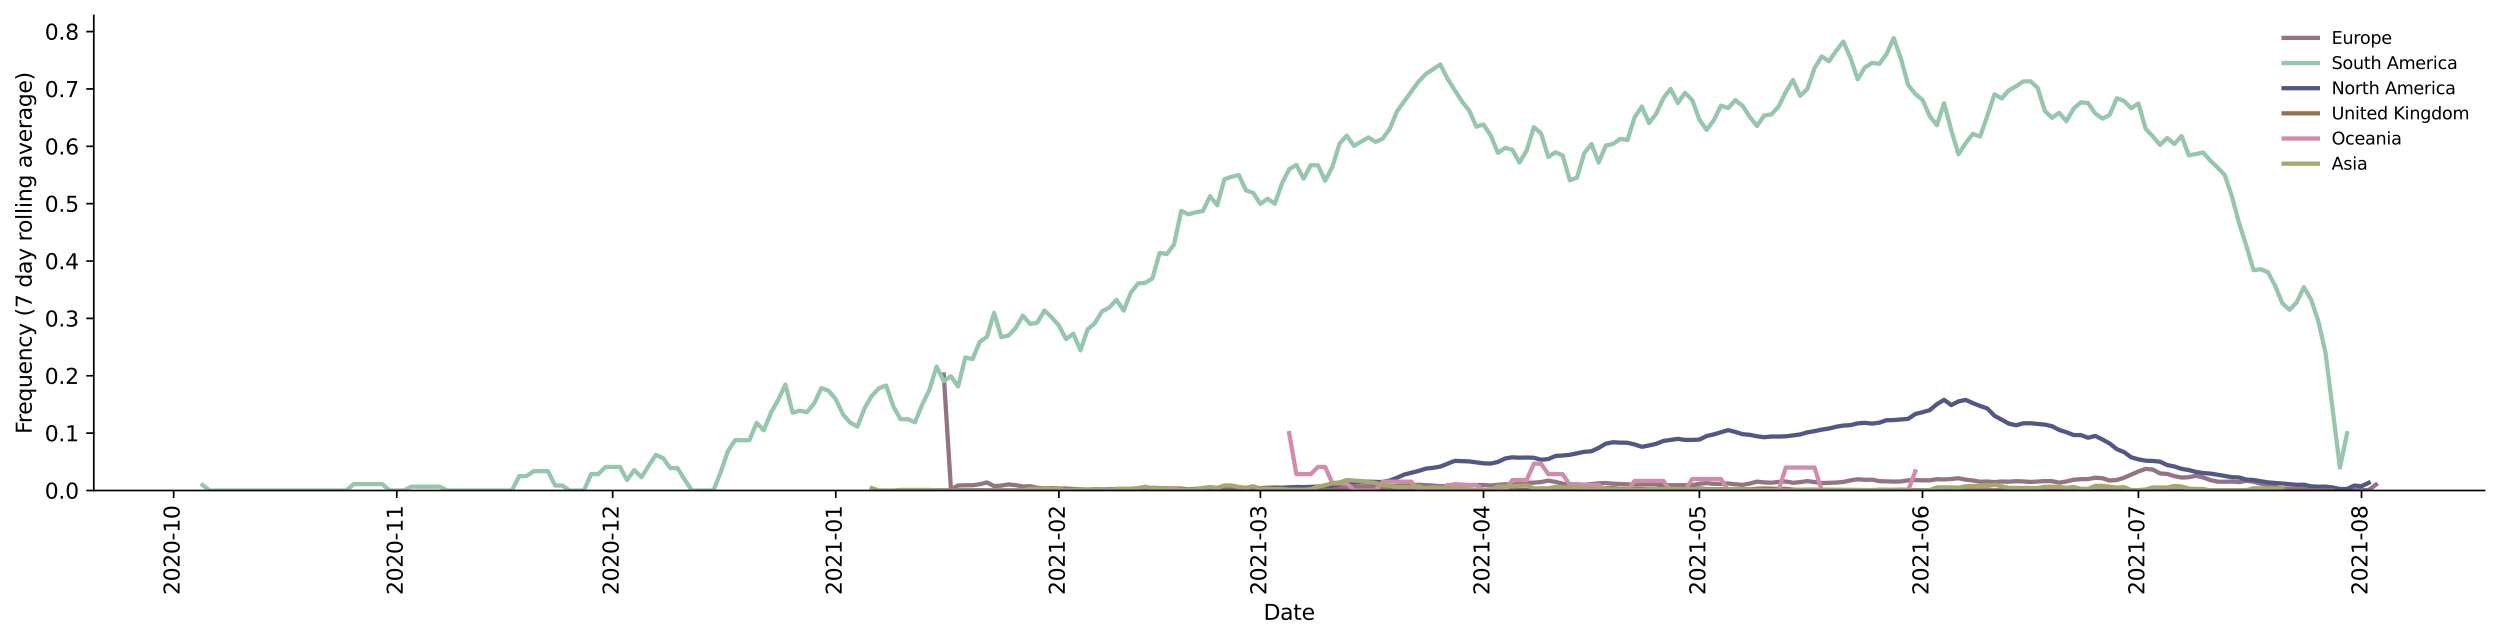 <?xml version="1.0" encoding="utf-8" standalone="no"?>
<!DOCTYPE svg PUBLIC "-//W3C//DTD SVG 1.1//EN"
  "http://www.w3.org/Graphics/SVG/1.1/DTD/svg11.dtd">
<svg height="298.621pt" version="1.1" viewBox="0 0 1166.981 298.621" width="1166.981pt" xmlns="http://www.w3.org/2000/svg" xmlns:xlink="http://www.w3.org/1999/xlink">
 <defs>
  <style type="text/css">*{stroke-linecap:butt;stroke-linejoin:round;}</style>
 </defs>
 <g id="figure_1">
  <g id="patch_1">
   <path d="M 0 298.621 
L 1166.981 298.621 
L 1166.981 0 
L 0 0 
z
" style="fill:#ffffff;"/>
  </g>
  <g id="axes_1">
   <g id="patch_2">
    <path d="M 43.781 228.96 
L 1159.781 228.96 
L 1159.781 7.2 
L 43.781 7.2 
z
" style="fill:#ffffff;"/>
   </g>
   <g id="matplotlib.axis_1">
    <g id="xtick_1">
     <g id="line2d_1">
      <defs>
       <path d="M 0 0 
L 0 3.5 
" id="mf5d028e296" style="stroke:#000000;stroke-width:0.8;"/>
      </defs>
      <g>
       <use style="stroke:#000000;stroke-width:0.8;" x="81.071" xlink:href="#mf5d028e296" y="228.96"/>
      </g>
     </g>
     <g id="text_1">
      <!-- 2020-10 -->
      <g transform="translate(83.83 277.743)rotate(-90)scale(0.1 -0.1)">
       <defs>
        <path d="M 1228 531 
L 3431 531 
L 3431 0 
L 469 0 
L 469 531 
Q 828 903 1448 1529 
Q 2069 2156 2228 2338 
Q 2531 2678 2651 2914 
Q 2772 3150 2772 3378 
Q 2772 3750 2511 3984 
Q 2250 4219 1831 4219 
Q 1534 4219 1204 4116 
Q 875 4013 500 3803 
L 500 4441 
Q 881 4594 1212 4672 
Q 1544 4750 1819 4750 
Q 2544 4750 2975 4387 
Q 3406 4025 3406 3419 
Q 3406 3131 3298 2873 
Q 3191 2616 2906 2266 
Q 2828 2175 2409 1742 
Q 1991 1309 1228 531 
z
" id="DejaVuSans-32" transform="scale(0.016)"/>
        <path d="M 2034 4250 
Q 1547 4250 1301 3770 
Q 1056 3291 1056 2328 
Q 1056 1369 1301 889 
Q 1547 409 2034 409 
Q 2525 409 2770 889 
Q 3016 1369 3016 2328 
Q 3016 3291 2770 3770 
Q 2525 4250 2034 4250 
z
M 2034 4750 
Q 2819 4750 3233 4129 
Q 3647 3509 3647 2328 
Q 3647 1150 3233 529 
Q 2819 -91 2034 -91 
Q 1250 -91 836 529 
Q 422 1150 422 2328 
Q 422 3509 836 4129 
Q 1250 4750 2034 4750 
z
" id="DejaVuSans-30" transform="scale(0.016)"/>
        <path d="M 313 2009 
L 1997 2009 
L 1997 1497 
L 313 1497 
L 313 2009 
z
" id="DejaVuSans-2d" transform="scale(0.016)"/>
        <path d="M 794 531 
L 1825 531 
L 1825 4091 
L 703 3866 
L 703 4441 
L 1819 4666 
L 2450 4666 
L 2450 531 
L 3481 531 
L 3481 0 
L 794 0 
L 794 531 
z
" id="DejaVuSans-31" transform="scale(0.016)"/>
       </defs>
       <use xlink:href="#DejaVuSans-32"/>
       <use x="63.623" xlink:href="#DejaVuSans-30"/>
       <use x="127.246" xlink:href="#DejaVuSans-32"/>
       <use x="190.869" xlink:href="#DejaVuSans-30"/>
       <use x="254.492" xlink:href="#DejaVuSans-2d"/>
       <use x="290.576" xlink:href="#DejaVuSans-31"/>
       <use x="354.199" xlink:href="#DejaVuSans-30"/>
      </g>
     </g>
    </g>
    <g id="xtick_2">
     <g id="line2d_2">
      <g>
       <use style="stroke:#000000;stroke-width:0.8;" x="185.213" xlink:href="#mf5d028e296" y="228.96"/>
      </g>
     </g>
     <g id="text_2">
      <!-- 2020-11 -->
      <g transform="translate(187.972 277.743)rotate(-90)scale(0.1 -0.1)">
       <use xlink:href="#DejaVuSans-32"/>
       <use x="63.623" xlink:href="#DejaVuSans-30"/>
       <use x="127.246" xlink:href="#DejaVuSans-32"/>
       <use x="190.869" xlink:href="#DejaVuSans-30"/>
       <use x="254.492" xlink:href="#DejaVuSans-2d"/>
       <use x="290.576" xlink:href="#DejaVuSans-31"/>
       <use x="354.199" xlink:href="#DejaVuSans-31"/>
      </g>
     </g>
    </g>
    <g id="xtick_3">
     <g id="line2d_3">
      <g>
       <use style="stroke:#000000;stroke-width:0.8;" x="285.996" xlink:href="#mf5d028e296" y="228.96"/>
      </g>
     </g>
     <g id="text_3">
      <!-- 2020-12 -->
      <g transform="translate(288.755 277.743)rotate(-90)scale(0.1 -0.1)">
       <use xlink:href="#DejaVuSans-32"/>
       <use x="63.623" xlink:href="#DejaVuSans-30"/>
       <use x="127.246" xlink:href="#DejaVuSans-32"/>
       <use x="190.869" xlink:href="#DejaVuSans-30"/>
       <use x="254.492" xlink:href="#DejaVuSans-2d"/>
       <use x="290.576" xlink:href="#DejaVuSans-31"/>
       <use x="354.199" xlink:href="#DejaVuSans-32"/>
      </g>
     </g>
    </g>
    <g id="xtick_4">
     <g id="line2d_4">
      <g>
       <use style="stroke:#000000;stroke-width:0.8;" x="390.138" xlink:href="#mf5d028e296" y="228.96"/>
      </g>
     </g>
     <g id="text_4">
      <!-- 2021-01 -->
      <g transform="translate(392.897 277.743)rotate(-90)scale(0.1 -0.1)">
       <use xlink:href="#DejaVuSans-32"/>
       <use x="63.623" xlink:href="#DejaVuSans-30"/>
       <use x="127.246" xlink:href="#DejaVuSans-32"/>
       <use x="190.869" xlink:href="#DejaVuSans-31"/>
       <use x="254.492" xlink:href="#DejaVuSans-2d"/>
       <use x="290.576" xlink:href="#DejaVuSans-30"/>
       <use x="354.199" xlink:href="#DejaVuSans-31"/>
      </g>
     </g>
    </g>
    <g id="xtick_5">
     <g id="line2d_5">
      <g>
       <use style="stroke:#000000;stroke-width:0.8;" x="494.28" xlink:href="#mf5d028e296" y="228.96"/>
      </g>
     </g>
     <g id="text_5">
      <!-- 2021-02 -->
      <g transform="translate(497.039 277.743)rotate(-90)scale(0.1 -0.1)">
       <use xlink:href="#DejaVuSans-32"/>
       <use x="63.623" xlink:href="#DejaVuSans-30"/>
       <use x="127.246" xlink:href="#DejaVuSans-32"/>
       <use x="190.869" xlink:href="#DejaVuSans-31"/>
       <use x="254.492" xlink:href="#DejaVuSans-2d"/>
       <use x="290.576" xlink:href="#DejaVuSans-30"/>
       <use x="354.199" xlink:href="#DejaVuSans-32"/>
      </g>
     </g>
    </g>
    <g id="xtick_6">
     <g id="line2d_6">
      <g>
       <use style="stroke:#000000;stroke-width:0.8;" x="588.344" xlink:href="#mf5d028e296" y="228.96"/>
      </g>
     </g>
     <g id="text_6">
      <!-- 2021-03 -->
      <g transform="translate(591.103 277.743)rotate(-90)scale(0.1 -0.1)">
       <defs>
        <path d="M 2597 2516 
Q 3050 2419 3304 2112 
Q 3559 1806 3559 1356 
Q 3559 666 3084 287 
Q 2609 -91 1734 -91 
Q 1441 -91 1130 -33 
Q 819 25 488 141 
L 488 750 
Q 750 597 1062 519 
Q 1375 441 1716 441 
Q 2309 441 2620 675 
Q 2931 909 2931 1356 
Q 2931 1769 2642 2001 
Q 2353 2234 1838 2234 
L 1294 2234 
L 1294 2753 
L 1863 2753 
Q 2328 2753 2575 2939 
Q 2822 3125 2822 3475 
Q 2822 3834 2567 4026 
Q 2313 4219 1838 4219 
Q 1578 4219 1281 4162 
Q 984 4106 628 3988 
L 628 4550 
Q 988 4650 1302 4700 
Q 1616 4750 1894 4750 
Q 2613 4750 3031 4423 
Q 3450 4097 3450 3541 
Q 3450 3153 3228 2886 
Q 3006 2619 2597 2516 
z
" id="DejaVuSans-33" transform="scale(0.016)"/>
       </defs>
       <use xlink:href="#DejaVuSans-32"/>
       <use x="63.623" xlink:href="#DejaVuSans-30"/>
       <use x="127.246" xlink:href="#DejaVuSans-32"/>
       <use x="190.869" xlink:href="#DejaVuSans-31"/>
       <use x="254.492" xlink:href="#DejaVuSans-2d"/>
       <use x="290.576" xlink:href="#DejaVuSans-30"/>
       <use x="354.199" xlink:href="#DejaVuSans-33"/>
      </g>
     </g>
    </g>
    <g id="xtick_7">
     <g id="line2d_7">
      <g>
       <use style="stroke:#000000;stroke-width:0.8;" x="692.486" xlink:href="#mf5d028e296" y="228.96"/>
      </g>
     </g>
     <g id="text_7">
      <!-- 2021-04 -->
      <g transform="translate(695.245 277.743)rotate(-90)scale(0.1 -0.1)">
       <defs>
        <path d="M 2419 4116 
L 825 1625 
L 2419 1625 
L 2419 4116 
z
M 2253 4666 
L 3047 4666 
L 3047 1625 
L 3713 1625 
L 3713 1100 
L 3047 1100 
L 3047 0 
L 2419 0 
L 2419 1100 
L 313 1100 
L 313 1709 
L 2253 4666 
z
" id="DejaVuSans-34" transform="scale(0.016)"/>
       </defs>
       <use xlink:href="#DejaVuSans-32"/>
       <use x="63.623" xlink:href="#DejaVuSans-30"/>
       <use x="127.246" xlink:href="#DejaVuSans-32"/>
       <use x="190.869" xlink:href="#DejaVuSans-31"/>
       <use x="254.492" xlink:href="#DejaVuSans-2d"/>
       <use x="290.576" xlink:href="#DejaVuSans-30"/>
       <use x="354.199" xlink:href="#DejaVuSans-34"/>
      </g>
     </g>
    </g>
    <g id="xtick_8">
     <g id="line2d_8">
      <g>
       <use style="stroke:#000000;stroke-width:0.8;" x="793.268" xlink:href="#mf5d028e296" y="228.96"/>
      </g>
     </g>
     <g id="text_8">
      <!-- 2021-05 -->
      <g transform="translate(796.028 277.743)rotate(-90)scale(0.1 -0.1)">
       <defs>
        <path d="M 691 4666 
L 3169 4666 
L 3169 4134 
L 1269 4134 
L 1269 2991 
Q 1406 3038 1543 3061 
Q 1681 3084 1819 3084 
Q 2600 3084 3056 2656 
Q 3513 2228 3513 1497 
Q 3513 744 3044 326 
Q 2575 -91 1722 -91 
Q 1428 -91 1123 -41 
Q 819 9 494 109 
L 494 744 
Q 775 591 1075 516 
Q 1375 441 1709 441 
Q 2250 441 2565 725 
Q 2881 1009 2881 1497 
Q 2881 1984 2565 2268 
Q 2250 2553 1709 2553 
Q 1456 2553 1204 2497 
Q 953 2441 691 2322 
L 691 4666 
z
" id="DejaVuSans-35" transform="scale(0.016)"/>
       </defs>
       <use xlink:href="#DejaVuSans-32"/>
       <use x="63.623" xlink:href="#DejaVuSans-30"/>
       <use x="127.246" xlink:href="#DejaVuSans-32"/>
       <use x="190.869" xlink:href="#DejaVuSans-31"/>
       <use x="254.492" xlink:href="#DejaVuSans-2d"/>
       <use x="290.576" xlink:href="#DejaVuSans-30"/>
       <use x="354.199" xlink:href="#DejaVuSans-35"/>
      </g>
     </g>
    </g>
    <g id="xtick_9">
     <g id="line2d_9">
      <g>
       <use style="stroke:#000000;stroke-width:0.8;" x="897.41" xlink:href="#mf5d028e296" y="228.96"/>
      </g>
     </g>
     <g id="text_9">
      <!-- 2021-06 -->
      <g transform="translate(900.17 277.743)rotate(-90)scale(0.1 -0.1)">
       <defs>
        <path d="M 2113 2584 
Q 1688 2584 1439 2293 
Q 1191 2003 1191 1497 
Q 1191 994 1439 701 
Q 1688 409 2113 409 
Q 2538 409 2786 701 
Q 3034 994 3034 1497 
Q 3034 2003 2786 2293 
Q 2538 2584 2113 2584 
z
M 3366 4563 
L 3366 3988 
Q 3128 4100 2886 4159 
Q 2644 4219 2406 4219 
Q 1781 4219 1451 3797 
Q 1122 3375 1075 2522 
Q 1259 2794 1537 2939 
Q 1816 3084 2150 3084 
Q 2853 3084 3261 2657 
Q 3669 2231 3669 1497 
Q 3669 778 3244 343 
Q 2819 -91 2113 -91 
Q 1303 -91 875 529 
Q 447 1150 447 2328 
Q 447 3434 972 4092 
Q 1497 4750 2381 4750 
Q 2619 4750 2861 4703 
Q 3103 4656 3366 4563 
z
" id="DejaVuSans-36" transform="scale(0.016)"/>
       </defs>
       <use xlink:href="#DejaVuSans-32"/>
       <use x="63.623" xlink:href="#DejaVuSans-30"/>
       <use x="127.246" xlink:href="#DejaVuSans-32"/>
       <use x="190.869" xlink:href="#DejaVuSans-31"/>
       <use x="254.492" xlink:href="#DejaVuSans-2d"/>
       <use x="290.576" xlink:href="#DejaVuSans-30"/>
       <use x="354.199" xlink:href="#DejaVuSans-36"/>
      </g>
     </g>
    </g>
    <g id="xtick_10">
     <g id="line2d_10">
      <g>
       <use style="stroke:#000000;stroke-width:0.8;" x="998.193" xlink:href="#mf5d028e296" y="228.96"/>
      </g>
     </g>
     <g id="text_10">
      <!-- 2021-07 -->
      <g transform="translate(1000.952 277.743)rotate(-90)scale(0.1 -0.1)">
       <defs>
        <path d="M 525 4666 
L 3525 4666 
L 3525 4397 
L 1831 0 
L 1172 0 
L 2766 4134 
L 525 4134 
L 525 4666 
z
" id="DejaVuSans-37" transform="scale(0.016)"/>
       </defs>
       <use xlink:href="#DejaVuSans-32"/>
       <use x="63.623" xlink:href="#DejaVuSans-30"/>
       <use x="127.246" xlink:href="#DejaVuSans-32"/>
       <use x="190.869" xlink:href="#DejaVuSans-31"/>
       <use x="254.492" xlink:href="#DejaVuSans-2d"/>
       <use x="290.576" xlink:href="#DejaVuSans-30"/>
       <use x="354.199" xlink:href="#DejaVuSans-37"/>
      </g>
     </g>
    </g>
    <g id="xtick_11">
     <g id="line2d_11">
      <g>
       <use style="stroke:#000000;stroke-width:0.8;" x="1102.335" xlink:href="#mf5d028e296" y="228.96"/>
      </g>
     </g>
     <g id="text_11">
      <!-- 2021-08 -->
      <g transform="translate(1105.095 277.743)rotate(-90)scale(0.1 -0.1)">
       <defs>
        <path d="M 2034 2216 
Q 1584 2216 1326 1975 
Q 1069 1734 1069 1313 
Q 1069 891 1326 650 
Q 1584 409 2034 409 
Q 2484 409 2743 651 
Q 3003 894 3003 1313 
Q 3003 1734 2745 1975 
Q 2488 2216 2034 2216 
z
M 1403 2484 
Q 997 2584 770 2862 
Q 544 3141 544 3541 
Q 544 4100 942 4425 
Q 1341 4750 2034 4750 
Q 2731 4750 3128 4425 
Q 3525 4100 3525 3541 
Q 3525 3141 3298 2862 
Q 3072 2584 2669 2484 
Q 3125 2378 3379 2068 
Q 3634 1759 3634 1313 
Q 3634 634 3220 271 
Q 2806 -91 2034 -91 
Q 1263 -91 848 271 
Q 434 634 434 1313 
Q 434 1759 690 2068 
Q 947 2378 1403 2484 
z
M 1172 3481 
Q 1172 3119 1398 2916 
Q 1625 2713 2034 2713 
Q 2441 2713 2670 2916 
Q 2900 3119 2900 3481 
Q 2900 3844 2670 4047 
Q 2441 4250 2034 4250 
Q 1625 4250 1398 4047 
Q 1172 3844 1172 3481 
z
" id="DejaVuSans-38" transform="scale(0.016)"/>
       </defs>
       <use xlink:href="#DejaVuSans-32"/>
       <use x="63.623" xlink:href="#DejaVuSans-30"/>
       <use x="127.246" xlink:href="#DejaVuSans-32"/>
       <use x="190.869" xlink:href="#DejaVuSans-31"/>
       <use x="254.492" xlink:href="#DejaVuSans-2d"/>
       <use x="290.576" xlink:href="#DejaVuSans-30"/>
       <use x="354.199" xlink:href="#DejaVuSans-38"/>
      </g>
     </g>
    </g>
    <g id="text_12">
     <!-- Date -->
     <g transform="translate(589.83 289.341)scale(0.1 -0.1)">
      <defs>
       <path d="M 1259 4147 
L 1259 519 
L 2022 519 
Q 2988 519 3436 956 
Q 3884 1394 3884 2338 
Q 3884 3275 3436 3711 
Q 2988 4147 2022 4147 
L 1259 4147 
z
M 628 4666 
L 1925 4666 
Q 3281 4666 3915 4102 
Q 4550 3538 4550 2338 
Q 4550 1131 3912 565 
Q 3275 0 1925 0 
L 628 0 
L 628 4666 
z
" id="DejaVuSans-44" transform="scale(0.016)"/>
       <path d="M 2194 1759 
Q 1497 1759 1228 1600 
Q 959 1441 959 1056 
Q 959 750 1161 570 
Q 1363 391 1709 391 
Q 2188 391 2477 730 
Q 2766 1069 2766 1631 
L 2766 1759 
L 2194 1759 
z
M 3341 1997 
L 3341 0 
L 2766 0 
L 2766 531 
Q 2569 213 2275 61 
Q 1981 -91 1556 -91 
Q 1019 -91 701 211 
Q 384 513 384 1019 
Q 384 1609 779 1909 
Q 1175 2209 1959 2209 
L 2766 2209 
L 2766 2266 
Q 2766 2663 2505 2880 
Q 2244 3097 1772 3097 
Q 1472 3097 1187 3025 
Q 903 2953 641 2809 
L 641 3341 
Q 956 3463 1253 3523 
Q 1550 3584 1831 3584 
Q 2591 3584 2966 3190 
Q 3341 2797 3341 1997 
z
" id="DejaVuSans-61" transform="scale(0.016)"/>
       <path d="M 1172 4494 
L 1172 3500 
L 2356 3500 
L 2356 3053 
L 1172 3053 
L 1172 1153 
Q 1172 725 1289 603 
Q 1406 481 1766 481 
L 2356 481 
L 2356 0 
L 1766 0 
Q 1100 0 847 248 
Q 594 497 594 1153 
L 594 3053 
L 172 3053 
L 172 3500 
L 594 3500 
L 594 4494 
L 1172 4494 
z
" id="DejaVuSans-74" transform="scale(0.016)"/>
       <path d="M 3597 1894 
L 3597 1613 
L 953 1613 
Q 991 1019 1311 708 
Q 1631 397 2203 397 
Q 2534 397 2845 478 
Q 3156 559 3463 722 
L 3463 178 
Q 3153 47 2828 -22 
Q 2503 -91 2169 -91 
Q 1331 -91 842 396 
Q 353 884 353 1716 
Q 353 2575 817 3079 
Q 1281 3584 2069 3584 
Q 2775 3584 3186 3129 
Q 3597 2675 3597 1894 
z
M 3022 2063 
Q 3016 2534 2758 2815 
Q 2500 3097 2075 3097 
Q 1594 3097 1305 2825 
Q 1016 2553 972 2059 
L 3022 2063 
z
" id="DejaVuSans-65" transform="scale(0.016)"/>
      </defs>
      <use xlink:href="#DejaVuSans-44"/>
      <use x="77.002" xlink:href="#DejaVuSans-61"/>
      <use x="138.281" xlink:href="#DejaVuSans-74"/>
      <use x="177.49" xlink:href="#DejaVuSans-65"/>
     </g>
    </g>
   </g>
   <g id="matplotlib.axis_2">
    <g id="ytick_1">
     <g id="line2d_12">
      <defs>
       <path d="M 0 0 
L -3.5 0 
" id="m969c5848aa" style="stroke:#000000;stroke-width:0.8;"/>
      </defs>
      <g>
       <use style="stroke:#000000;stroke-width:0.8;" x="43.781" xlink:href="#m969c5848aa" y="228.96"/>
      </g>
     </g>
     <g id="text_13">
      <!-- 0.0 -->
      <g transform="translate(20.878 232.759)scale(0.1 -0.1)">
       <defs>
        <path d="M 684 794 
L 1344 794 
L 1344 0 
L 684 0 
L 684 794 
z
" id="DejaVuSans-2e" transform="scale(0.016)"/>
       </defs>
       <use xlink:href="#DejaVuSans-30"/>
       <use x="63.623" xlink:href="#DejaVuSans-2e"/>
       <use x="95.41" xlink:href="#DejaVuSans-30"/>
      </g>
     </g>
    </g>
    <g id="ytick_2">
     <g id="line2d_13">
      <g>
       <use style="stroke:#000000;stroke-width:0.8;" x="43.781" xlink:href="#m969c5848aa" y="202.183"/>
      </g>
     </g>
     <g id="text_14">
      <!-- 0.1 -->
      <g transform="translate(20.878 205.982)scale(0.1 -0.1)">
       <use xlink:href="#DejaVuSans-30"/>
       <use x="63.623" xlink:href="#DejaVuSans-2e"/>
       <use x="95.41" xlink:href="#DejaVuSans-31"/>
      </g>
     </g>
    </g>
    <g id="ytick_3">
     <g id="line2d_14">
      <g>
       <use style="stroke:#000000;stroke-width:0.8;" x="43.781" xlink:href="#m969c5848aa" y="175.406"/>
      </g>
     </g>
     <g id="text_15">
      <!-- 0.2 -->
      <g transform="translate(20.878 179.205)scale(0.1 -0.1)">
       <use xlink:href="#DejaVuSans-30"/>
       <use x="63.623" xlink:href="#DejaVuSans-2e"/>
       <use x="95.41" xlink:href="#DejaVuSans-32"/>
      </g>
     </g>
    </g>
    <g id="ytick_4">
     <g id="line2d_15">
      <g>
       <use style="stroke:#000000;stroke-width:0.8;" x="43.781" xlink:href="#m969c5848aa" y="148.629"/>
      </g>
     </g>
     <g id="text_16">
      <!-- 0.3 -->
      <g transform="translate(20.878 152.428)scale(0.1 -0.1)">
       <use xlink:href="#DejaVuSans-30"/>
       <use x="63.623" xlink:href="#DejaVuSans-2e"/>
       <use x="95.41" xlink:href="#DejaVuSans-33"/>
      </g>
     </g>
    </g>
    <g id="ytick_5">
     <g id="line2d_16">
      <g>
       <use style="stroke:#000000;stroke-width:0.8;" x="43.781" xlink:href="#m969c5848aa" y="121.852"/>
      </g>
     </g>
     <g id="text_17">
      <!-- 0.4 -->
      <g transform="translate(20.878 125.651)scale(0.1 -0.1)">
       <use xlink:href="#DejaVuSans-30"/>
       <use x="63.623" xlink:href="#DejaVuSans-2e"/>
       <use x="95.41" xlink:href="#DejaVuSans-34"/>
      </g>
     </g>
    </g>
    <g id="ytick_6">
     <g id="line2d_17">
      <g>
       <use style="stroke:#000000;stroke-width:0.8;" x="43.781" xlink:href="#m969c5848aa" y="95.074"/>
      </g>
     </g>
     <g id="text_18">
      <!-- 0.5 -->
      <g transform="translate(20.878 98.874)scale(0.1 -0.1)">
       <use xlink:href="#DejaVuSans-30"/>
       <use x="63.623" xlink:href="#DejaVuSans-2e"/>
       <use x="95.41" xlink:href="#DejaVuSans-35"/>
      </g>
     </g>
    </g>
    <g id="ytick_7">
     <g id="line2d_18">
      <g>
       <use style="stroke:#000000;stroke-width:0.8;" x="43.781" xlink:href="#m969c5848aa" y="68.297"/>
      </g>
     </g>
     <g id="text_19">
      <!-- 0.6 -->
      <g transform="translate(20.878 72.097)scale(0.1 -0.1)">
       <use xlink:href="#DejaVuSans-30"/>
       <use x="63.623" xlink:href="#DejaVuSans-2e"/>
       <use x="95.41" xlink:href="#DejaVuSans-36"/>
      </g>
     </g>
    </g>
    <g id="ytick_8">
     <g id="line2d_19">
      <g>
       <use style="stroke:#000000;stroke-width:0.8;" x="43.781" xlink:href="#m969c5848aa" y="41.52"/>
      </g>
     </g>
     <g id="text_20">
      <!-- 0.7 -->
      <g transform="translate(20.878 45.319)scale(0.1 -0.1)">
       <use xlink:href="#DejaVuSans-30"/>
       <use x="63.623" xlink:href="#DejaVuSans-2e"/>
       <use x="95.41" xlink:href="#DejaVuSans-37"/>
      </g>
     </g>
    </g>
    <g id="ytick_9">
     <g id="line2d_20">
      <g>
       <use style="stroke:#000000;stroke-width:0.8;" x="43.781" xlink:href="#m969c5848aa" y="14.743"/>
      </g>
     </g>
     <g id="text_21">
      <!-- 0.8 -->
      <g transform="translate(20.878 18.542)scale(0.1 -0.1)">
       <use xlink:href="#DejaVuSans-30"/>
       <use x="63.623" xlink:href="#DejaVuSans-2e"/>
       <use x="95.41" xlink:href="#DejaVuSans-38"/>
      </g>
     </g>
    </g>
    <g id="text_22">
     <!-- Frequency (7 day rolling average) -->
     <g transform="translate(14.798 202.529)rotate(-90)scale(0.1 -0.1)">
      <defs>
       <path d="M 628 4666 
L 3309 4666 
L 3309 4134 
L 1259 4134 
L 1259 2759 
L 3109 2759 
L 3109 2228 
L 1259 2228 
L 1259 0 
L 628 0 
L 628 4666 
z
" id="DejaVuSans-46" transform="scale(0.016)"/>
       <path d="M 2631 2963 
Q 2534 3019 2420 3045 
Q 2306 3072 2169 3072 
Q 1681 3072 1420 2755 
Q 1159 2438 1159 1844 
L 1159 0 
L 581 0 
L 581 3500 
L 1159 3500 
L 1159 2956 
Q 1341 3275 1631 3429 
Q 1922 3584 2338 3584 
Q 2397 3584 2469 3576 
Q 2541 3569 2628 3553 
L 2631 2963 
z
" id="DejaVuSans-72" transform="scale(0.016)"/>
       <path d="M 947 1747 
Q 947 1113 1208 752 
Q 1469 391 1925 391 
Q 2381 391 2643 752 
Q 2906 1113 2906 1747 
Q 2906 2381 2643 2742 
Q 2381 3103 1925 3103 
Q 1469 3103 1208 2742 
Q 947 2381 947 1747 
z
M 2906 525 
Q 2725 213 2448 61 
Q 2172 -91 1784 -91 
Q 1150 -91 751 415 
Q 353 922 353 1747 
Q 353 2572 751 3078 
Q 1150 3584 1784 3584 
Q 2172 3584 2448 3432 
Q 2725 3281 2906 2969 
L 2906 3500 
L 3481 3500 
L 3481 -1331 
L 2906 -1331 
L 2906 525 
z
" id="DejaVuSans-71" transform="scale(0.016)"/>
       <path d="M 544 1381 
L 544 3500 
L 1119 3500 
L 1119 1403 
Q 1119 906 1312 657 
Q 1506 409 1894 409 
Q 2359 409 2629 706 
Q 2900 1003 2900 1516 
L 2900 3500 
L 3475 3500 
L 3475 0 
L 2900 0 
L 2900 538 
Q 2691 219 2414 64 
Q 2138 -91 1772 -91 
Q 1169 -91 856 284 
Q 544 659 544 1381 
z
M 1991 3584 
L 1991 3584 
z
" id="DejaVuSans-75" transform="scale(0.016)"/>
       <path d="M 3513 2113 
L 3513 0 
L 2938 0 
L 2938 2094 
Q 2938 2591 2744 2837 
Q 2550 3084 2163 3084 
Q 1697 3084 1428 2787 
Q 1159 2491 1159 1978 
L 1159 0 
L 581 0 
L 581 3500 
L 1159 3500 
L 1159 2956 
Q 1366 3272 1645 3428 
Q 1925 3584 2291 3584 
Q 2894 3584 3203 3211 
Q 3513 2838 3513 2113 
z
" id="DejaVuSans-6e" transform="scale(0.016)"/>
       <path d="M 3122 3366 
L 3122 2828 
Q 2878 2963 2633 3030 
Q 2388 3097 2138 3097 
Q 1578 3097 1268 2742 
Q 959 2388 959 1747 
Q 959 1106 1268 751 
Q 1578 397 2138 397 
Q 2388 397 2633 464 
Q 2878 531 3122 666 
L 3122 134 
Q 2881 22 2623 -34 
Q 2366 -91 2075 -91 
Q 1284 -91 818 406 
Q 353 903 353 1747 
Q 353 2603 823 3093 
Q 1294 3584 2113 3584 
Q 2378 3584 2631 3529 
Q 2884 3475 3122 3366 
z
" id="DejaVuSans-63" transform="scale(0.016)"/>
       <path d="M 2059 -325 
Q 1816 -950 1584 -1140 
Q 1353 -1331 966 -1331 
L 506 -1331 
L 506 -850 
L 844 -850 
Q 1081 -850 1212 -737 
Q 1344 -625 1503 -206 
L 1606 56 
L 191 3500 
L 800 3500 
L 1894 763 
L 2988 3500 
L 3597 3500 
L 2059 -325 
z
" id="DejaVuSans-79" transform="scale(0.016)"/>
       <path id="DejaVuSans-20" transform="scale(0.016)"/>
       <path d="M 1984 4856 
Q 1566 4138 1362 3434 
Q 1159 2731 1159 2009 
Q 1159 1288 1364 580 
Q 1569 -128 1984 -844 
L 1484 -844 
Q 1016 -109 783 600 
Q 550 1309 550 2009 
Q 550 2706 781 3412 
Q 1013 4119 1484 4856 
L 1984 4856 
z
" id="DejaVuSans-28" transform="scale(0.016)"/>
       <path d="M 2906 2969 
L 2906 4863 
L 3481 4863 
L 3481 0 
L 2906 0 
L 2906 525 
Q 2725 213 2448 61 
Q 2172 -91 1784 -91 
Q 1150 -91 751 415 
Q 353 922 353 1747 
Q 353 2572 751 3078 
Q 1150 3584 1784 3584 
Q 2172 3584 2448 3432 
Q 2725 3281 2906 2969 
z
M 947 1747 
Q 947 1113 1208 752 
Q 1469 391 1925 391 
Q 2381 391 2643 752 
Q 2906 1113 2906 1747 
Q 2906 2381 2643 2742 
Q 2381 3103 1925 3103 
Q 1469 3103 1208 2742 
Q 947 2381 947 1747 
z
" id="DejaVuSans-64" transform="scale(0.016)"/>
       <path d="M 1959 3097 
Q 1497 3097 1228 2736 
Q 959 2375 959 1747 
Q 959 1119 1226 758 
Q 1494 397 1959 397 
Q 2419 397 2687 759 
Q 2956 1122 2956 1747 
Q 2956 2369 2687 2733 
Q 2419 3097 1959 3097 
z
M 1959 3584 
Q 2709 3584 3137 3096 
Q 3566 2609 3566 1747 
Q 3566 888 3137 398 
Q 2709 -91 1959 -91 
Q 1206 -91 779 398 
Q 353 888 353 1747 
Q 353 2609 779 3096 
Q 1206 3584 1959 3584 
z
" id="DejaVuSans-6f" transform="scale(0.016)"/>
       <path d="M 603 4863 
L 1178 4863 
L 1178 0 
L 603 0 
L 603 4863 
z
" id="DejaVuSans-6c" transform="scale(0.016)"/>
       <path d="M 603 3500 
L 1178 3500 
L 1178 0 
L 603 0 
L 603 3500 
z
M 603 4863 
L 1178 4863 
L 1178 4134 
L 603 4134 
L 603 4863 
z
" id="DejaVuSans-69" transform="scale(0.016)"/>
       <path d="M 2906 1791 
Q 2906 2416 2648 2759 
Q 2391 3103 1925 3103 
Q 1463 3103 1205 2759 
Q 947 2416 947 1791 
Q 947 1169 1205 825 
Q 1463 481 1925 481 
Q 2391 481 2648 825 
Q 2906 1169 2906 1791 
z
M 3481 434 
Q 3481 -459 3084 -895 
Q 2688 -1331 1869 -1331 
Q 1566 -1331 1297 -1286 
Q 1028 -1241 775 -1147 
L 775 -588 
Q 1028 -725 1275 -790 
Q 1522 -856 1778 -856 
Q 2344 -856 2625 -561 
Q 2906 -266 2906 331 
L 2906 616 
Q 2728 306 2450 153 
Q 2172 0 1784 0 
Q 1141 0 747 490 
Q 353 981 353 1791 
Q 353 2603 747 3093 
Q 1141 3584 1784 3584 
Q 2172 3584 2450 3431 
Q 2728 3278 2906 2969 
L 2906 3500 
L 3481 3500 
L 3481 434 
z
" id="DejaVuSans-67" transform="scale(0.016)"/>
       <path d="M 191 3500 
L 800 3500 
L 1894 563 
L 2988 3500 
L 3597 3500 
L 2284 0 
L 1503 0 
L 191 3500 
z
" id="DejaVuSans-76" transform="scale(0.016)"/>
       <path d="M 513 4856 
L 1013 4856 
Q 1481 4119 1714 3412 
Q 1947 2706 1947 2009 
Q 1947 1309 1714 600 
Q 1481 -109 1013 -844 
L 513 -844 
Q 928 -128 1133 580 
Q 1338 1288 1338 2009 
Q 1338 2731 1133 3434 
Q 928 4138 513 4856 
z
" id="DejaVuSans-29" transform="scale(0.016)"/>
      </defs>
      <use xlink:href="#DejaVuSans-46"/>
      <use x="50.27" xlink:href="#DejaVuSans-72"/>
      <use x="89.133" xlink:href="#DejaVuSans-65"/>
      <use x="150.656" xlink:href="#DejaVuSans-71"/>
      <use x="214.133" xlink:href="#DejaVuSans-75"/>
      <use x="277.512" xlink:href="#DejaVuSans-65"/>
      <use x="339.035" xlink:href="#DejaVuSans-6e"/>
      <use x="402.414" xlink:href="#DejaVuSans-63"/>
      <use x="457.395" xlink:href="#DejaVuSans-79"/>
      <use x="516.574" xlink:href="#DejaVuSans-20"/>
      <use x="548.361" xlink:href="#DejaVuSans-28"/>
      <use x="587.375" xlink:href="#DejaVuSans-37"/>
      <use x="650.998" xlink:href="#DejaVuSans-20"/>
      <use x="682.785" xlink:href="#DejaVuSans-64"/>
      <use x="746.262" xlink:href="#DejaVuSans-61"/>
      <use x="807.541" xlink:href="#DejaVuSans-79"/>
      <use x="866.721" xlink:href="#DejaVuSans-20"/>
      <use x="898.508" xlink:href="#DejaVuSans-72"/>
      <use x="937.371" xlink:href="#DejaVuSans-6f"/>
      <use x="998.553" xlink:href="#DejaVuSans-6c"/>
      <use x="1026.336" xlink:href="#DejaVuSans-6c"/>
      <use x="1054.119" xlink:href="#DejaVuSans-69"/>
      <use x="1081.902" xlink:href="#DejaVuSans-6e"/>
      <use x="1145.281" xlink:href="#DejaVuSans-67"/>
      <use x="1208.758" xlink:href="#DejaVuSans-20"/>
      <use x="1240.545" xlink:href="#DejaVuSans-61"/>
      <use x="1301.824" xlink:href="#DejaVuSans-76"/>
      <use x="1361.004" xlink:href="#DejaVuSans-65"/>
      <use x="1422.527" xlink:href="#DejaVuSans-72"/>
      <use x="1463.641" xlink:href="#DejaVuSans-61"/>
      <use x="1524.92" xlink:href="#DejaVuSans-67"/>
      <use x="1588.396" xlink:href="#DejaVuSans-65"/>
      <use x="1649.92" xlink:href="#DejaVuSans-29"/>
     </g>
    </g>
   </g>
   <g id="line2d_21">
    <path clip-path="url(#p1bc1d81876)" d="M 440.529 174.797 
L 443.888 228.351 
L 447.248 226.642 
L 450.607 226.517 
L 453.967 226.517 
L 457.326 226.035 
L 460.686 225.202 
L 464.045 226.911 
L 467.404 226.689 
L 470.764 226.117 
L 474.123 226.478 
L 477.483 227.07 
L 480.842 226.948 
L 484.201 227.686 
L 487.561 227.948 
L 490.92 227.825 
L 494.28 228.018 
L 497.639 228.059 
L 507.717 228.582 
L 511.077 228.368 
L 514.436 228.449 
L 524.515 228.249 
L 527.874 228.291 
L 531.233 228.1 
L 534.593 228.12 
L 537.952 227.706 
L 544.671 227.997 
L 551.39 228.034 
L 554.749 228.403 
L 561.468 228.009 
L 564.828 228.101 
L 571.546 227.892 
L 574.906 227.915 
L 578.265 228.122 
L 581.625 227.785 
L 584.984 227.734 
L 588.344 227.877 
L 591.703 227.62 
L 595.062 227.507 
L 598.422 227.697 
L 601.781 227.749 
L 605.141 227.324 
L 615.219 227.557 
L 618.578 227.559 
L 621.938 227.814 
L 625.297 227.885 
L 632.016 227.003 
L 635.375 227.021 
L 642.094 226.801 
L 645.454 227.19 
L 648.813 227.245 
L 652.173 226.733 
L 655.532 226.4 
L 658.891 226.459 
L 662.251 226.277 
L 668.97 226.644 
L 672.329 226.993 
L 675.689 226.774 
L 679.048 226.116 
L 685.767 226.462 
L 692.486 226.381 
L 695.845 226.648 
L 699.204 226.274 
L 702.564 226.055 
L 705.923 226.183 
L 712.642 225.395 
L 716.002 225.289 
L 719.361 225.035 
L 722.72 224.357 
L 726.08 224.931 
L 729.439 225.8 
L 732.799 226.147 
L 736.158 226.126 
L 739.518 226.338 
L 746.236 225.61 
L 749.596 225.476 
L 752.955 225.791 
L 763.034 226.218 
L 769.752 226.122 
L 773.112 226.175 
L 776.471 226.468 
L 789.909 226.516 
L 793.268 225.808 
L 796.628 225.513 
L 799.987 225.839 
L 803.347 225.866 
L 806.706 225.678 
L 810.065 226.069 
L 813.425 226.34 
L 816.784 225.711 
L 820.144 224.835 
L 823.503 225.175 
L 826.863 225.336 
L 830.222 224.942 
L 833.581 224.754 
L 836.941 225.374 
L 840.3 225.053 
L 843.66 224.56 
L 850.378 225.509 
L 857.097 225.254 
L 860.457 224.967 
L 863.816 224.241 
L 867.176 223.717 
L 870.535 223.967 
L 873.894 223.919 
L 877.254 224.59 
L 883.973 224.801 
L 887.332 224.737 
L 890.692 224.195 
L 894.051 224.12 
L 897.41 224.226 
L 900.77 224.213 
L 904.129 223.681 
L 907.489 223.816 
L 910.848 223.593 
L 914.207 223.226 
L 917.567 223.915 
L 920.926 224.28 
L 924.286 224.869 
L 927.645 224.765 
L 931.005 225.065 
L 934.364 224.769 
L 937.723 224.851 
L 941.083 224.607 
L 944.442 224.726 
L 947.802 224.978 
L 954.521 224.572 
L 957.88 224.612 
L 961.239 225.313 
L 964.599 224.749 
L 967.958 223.937 
L 971.318 223.689 
L 974.677 223.635 
L 978.037 223.005 
L 981.396 223.226 
L 984.755 224.291 
L 988.115 224.068 
L 991.474 223.01 
L 998.193 220.092 
L 1001.552 218.854 
L 1004.912 219.199 
L 1008.271 220.973 
L 1011.631 221.245 
L 1014.99 222.276 
L 1018.35 222.905 
L 1021.709 222.782 
L 1025.068 222.078 
L 1028.428 222.891 
L 1031.787 224.093 
L 1035.147 224.83 
L 1038.506 224.88 
L 1041.866 224.784 
L 1045.225 225.049 
L 1048.584 224.425 
L 1051.944 224.868 
L 1058.663 226.663 
L 1062.022 227.299 
L 1065.381 228.064 
L 1072.1 228.029 
L 1088.897 228.614 
L 1095.616 228.578 
L 1105.695 228.793 
L 1109.054 226.229 
L 1109.054 226.229 
" style="fill:none;stroke:#947383;stroke-linecap:square;stroke-width:2;"/>
   </g>
   <g id="line2d_22">
    <path clip-path="url(#p1bc1d81876)" d="M 94.509 226.41 
L 97.868 228.96 
L 161.697 228.96 
L 165.056 225.985 
L 178.494 225.985 
L 181.853 228.96 
L 188.572 228.96 
L 191.932 227.175 
L 205.369 227.175 
L 208.729 228.96 
L 238.964 228.96 
L 242.323 222.266 
L 245.683 222.266 
L 249.042 219.937 
L 255.761 219.937 
L 259.12 226.632 
L 262.48 226.632 
L 265.839 228.96 
L 272.558 228.96 
L 275.917 221.309 
L 279.277 221.309 
L 282.636 217.962 
L 289.355 217.962 
L 292.714 224.083 
L 296.074 219.426 
L 299.433 222.773 
L 302.793 217.418 
L 306.152 212.317 
L 309.512 213.847 
L 312.871 218.504 
L 316.23 218.504 
L 319.59 223.86 
L 322.949 228.96 
L 333.027 228.96 
L 336.387 220.504 
L 339.746 210.639 
L 343.106 205.489 
L 349.825 205.489 
L 353.184 197.392 
L 356.543 200.831 
L 359.903 192.592 
L 363.262 186.641 
L 366.622 179.501 
L 369.981 192.599 
L 373.341 191.722 
L 376.7 192.392 
L 380.059 188.301 
L 383.419 181.16 
L 386.778 182.384 
L 390.138 186.34 
L 393.497 193.422 
L 396.857 197.284 
L 400.216 199.156 
L 403.575 190.549 
L 406.935 184.781 
L 410.294 181.237 
L 413.654 179.978 
L 417.013 189.71 
L 420.372 195.679 
L 423.732 195.679 
L 427.091 197.109 
L 430.451 188.927 
L 433.81 182.041 
L 437.17 171.107 
L 440.529 177.894 
L 443.888 175.661 
L 447.248 180.403 
L 450.607 166.874 
L 453.967 167.681 
L 457.326 159.619 
L 460.686 157.185 
L 464.045 146.011 
L 467.404 157.389 
L 470.764 156.633 
L 474.123 153.077 
L 477.483 147.325 
L 480.842 151.251 
L 484.201 150.607 
L 487.561 144.937 
L 490.92 148.173 
L 494.28 151.924 
L 497.639 158.295 
L 500.999 155.777 
L 504.358 163.513 
L 507.717 153.713 
L 511.077 150.856 
L 514.436 145.336 
L 517.796 143.561 
L 521.155 139.986 
L 524.515 144.981 
L 527.874 136.595 
L 531.233 132.289 
L 534.593 132.028 
L 537.952 129.95 
L 541.312 118.02 
L 544.671 118.631 
L 548.03 114.105 
L 551.39 98.438 
L 554.749 100.042 
L 558.109 99.136 
L 561.468 98.509 
L 564.828 91.608 
L 568.187 95.812 
L 571.546 83.649 
L 574.906 82.525 
L 578.265 81.685 
L 581.625 88.908 
L 584.984 90.037 
L 588.344 95.189 
L 591.703 92.787 
L 595.062 95.106 
L 598.422 85.594 
L 601.781 79.017 
L 605.141 76.986 
L 608.5 83.403 
L 611.86 77.109 
L 615.219 77.159 
L 618.578 84.357 
L 621.938 77.922 
L 625.297 67.006 
L 628.657 63.334 
L 632.016 68.097 
L 638.735 64.138 
L 642.094 66.225 
L 645.454 64.686 
L 648.813 60.009 
L 652.173 51.842 
L 662.251 37.986 
L 665.61 34.544 
L 672.329 30.082 
L 675.689 36.784 
L 682.407 47.305 
L 685.767 51.529 
L 689.126 59.125 
L 692.486 58.112 
L 695.845 63.211 
L 699.204 71.368 
L 702.564 69.028 
L 705.923 69.886 
L 709.283 75.872 
L 712.642 70.282 
L 716.002 59.331 
L 719.361 62.246 
L 722.72 73.27 
L 726.08 71.056 
L 729.439 72.546 
L 732.799 84.175 
L 736.158 82.917 
L 739.518 71.475 
L 742.877 67.235 
L 746.236 75.89 
L 749.596 67.925 
L 752.955 67.194 
L 756.315 64.795 
L 759.674 65.357 
L 763.034 54.748 
L 766.393 49.699 
L 769.752 57.431 
L 773.112 53.059 
L 776.471 45.747 
L 779.831 41.504 
L 783.19 48.081 
L 786.549 43.322 
L 789.909 46.74 
L 793.268 55.816 
L 796.628 60.643 
L 799.987 56.113 
L 803.347 49.346 
L 806.706 50.394 
L 810.065 46.774 
L 813.425 49.382 
L 816.784 54.566 
L 820.144 58.781 
L 823.503 53.898 
L 826.863 53.419 
L 830.222 49.797 
L 833.581 42.957 
L 836.941 37.33 
L 840.3 44.745 
L 843.66 41.534 
L 847.019 31.77 
L 850.378 26.313 
L 853.738 28.588 
L 857.097 23.726 
L 860.457 19.401 
L 863.816 27.094 
L 867.176 36.999 
L 870.535 31.421 
L 873.894 29.362 
L 877.254 29.819 
L 880.613 25.215 
L 883.973 17.76 
L 887.332 27.346 
L 890.692 39.649 
L 894.051 43.864 
L 897.41 46.619 
L 900.77 54.185 
L 904.129 58.45 
L 907.489 48.186 
L 910.848 60.786 
L 914.207 72.006 
L 917.567 66.823 
L 920.926 62.483 
L 924.286 63.739 
L 927.645 54.213 
L 931.005 43.994 
L 934.364 45.949 
L 937.723 42.144 
L 941.083 40.273 
L 944.442 38.017 
L 947.802 37.952 
L 951.161 40.995 
L 954.521 51.8 
L 957.88 54.965 
L 961.239 52.675 
L 964.599 56.564 
L 967.958 50.691 
L 971.318 47.799 
L 974.677 48.091 
L 978.037 52.956 
L 981.396 55.335 
L 984.755 53.678 
L 988.115 45.863 
L 991.474 47.107 
L 994.834 50.548 
L 998.193 48.319 
L 1001.552 60.058 
L 1004.912 63.662 
L 1008.271 67.625 
L 1011.631 64.432 
L 1014.99 67.216 
L 1018.35 63.473 
L 1021.709 72.505 
L 1025.068 71.906 
L 1028.428 71.172 
L 1031.787 74.979 
L 1035.147 78.192 
L 1038.506 81.705 
L 1041.866 91.762 
L 1045.225 104.312 
L 1048.584 114.766 
L 1051.944 126.099 
L 1055.303 125.702 
L 1058.663 127.011 
L 1062.022 133.41 
L 1065.381 141.577 
L 1068.741 144.655 
L 1072.1 141.084 
L 1075.46 134.038 
L 1078.819 139.88 
L 1082.179 149.921 
L 1085.538 164.695 
L 1092.257 218.249 
L 1095.616 202.183 
L 1095.616 202.183 
" style="fill:none;stroke:#96c6ad;stroke-linecap:square;stroke-width:2;"/>
   </g>
   <g id="line2d_23">
    <path clip-path="url(#p1bc1d81876)" d="M 430.451 228.881 
L 440.529 228.96 
L 447.248 228.879 
L 457.326 228.826 
L 464.045 228.907 
L 477.483 228.939 
L 494.28 228.938 
L 504.358 228.94 
L 527.874 228.848 
L 537.952 228.888 
L 544.671 228.761 
L 558.109 228.778 
L 561.468 228.818 
L 584.984 228.272 
L 588.344 228.294 
L 595.062 227.849 
L 598.422 227.748 
L 601.781 227.49 
L 605.141 227.367 
L 608.5 227.403 
L 615.219 227.127 
L 618.578 227.229 
L 625.297 226.024 
L 628.657 225.361 
L 632.016 225.182 
L 635.375 224.856 
L 638.735 224.864 
L 645.454 225.025 
L 648.813 224.279 
L 652.173 222.991 
L 655.532 221.511 
L 662.251 219.813 
L 665.61 218.746 
L 668.97 218.359 
L 672.329 217.797 
L 679.048 215.136 
L 685.767 215.381 
L 692.486 216.275 
L 695.845 216.397 
L 699.204 215.634 
L 702.564 214.034 
L 705.923 213.47 
L 709.283 213.646 
L 712.642 213.576 
L 716.002 213.681 
L 719.361 214.606 
L 722.72 214.294 
L 726.08 212.848 
L 729.439 212.633 
L 732.799 212.3 
L 739.518 210.912 
L 742.877 210.633 
L 746.236 209.079 
L 749.596 207.085 
L 752.955 206.431 
L 756.315 206.623 
L 759.674 206.686 
L 763.034 207.464 
L 766.393 208.575 
L 769.752 207.938 
L 773.112 207.152 
L 776.471 205.834 
L 783.19 204.859 
L 786.549 205.338 
L 789.909 205.346 
L 793.268 205.198 
L 796.628 203.544 
L 799.987 202.768 
L 806.706 200.778 
L 810.065 201.636 
L 813.425 202.673 
L 816.784 202.974 
L 820.144 203.647 
L 823.503 204.094 
L 826.863 203.765 
L 830.222 203.788 
L 833.581 203.673 
L 840.3 202.81 
L 843.66 201.809 
L 847.019 201.264 
L 850.378 200.538 
L 853.738 200.045 
L 857.097 199.192 
L 860.457 198.654 
L 863.816 198.446 
L 867.176 197.629 
L 870.535 197.378 
L 873.894 197.736 
L 877.254 197.3 
L 880.613 196.155 
L 883.973 196.088 
L 890.692 195.518 
L 894.051 193.244 
L 897.41 192.425 
L 900.77 191.445 
L 904.129 188.671 
L 907.489 186.639 
L 910.848 189.097 
L 914.207 187.375 
L 917.567 186.671 
L 920.926 188.176 
L 924.286 189.502 
L 927.645 190.652 
L 931.005 194.055 
L 937.723 197.744 
L 941.083 198.509 
L 944.442 197.61 
L 947.802 197.553 
L 954.521 198.201 
L 957.88 198.96 
L 961.239 200.7 
L 964.599 201.762 
L 967.958 203.075 
L 971.318 203.076 
L 974.677 204.335 
L 978.037 203.497 
L 981.396 205.121 
L 984.755 207.012 
L 988.115 209.661 
L 991.474 211.033 
L 994.834 213.467 
L 998.193 214.433 
L 1001.552 215.04 
L 1004.912 215.172 
L 1008.271 215.503 
L 1011.631 217.07 
L 1014.99 217.751 
L 1018.35 218.848 
L 1021.709 219.431 
L 1025.068 220.274 
L 1028.428 220.833 
L 1031.787 221.047 
L 1041.866 222.741 
L 1045.225 222.877 
L 1048.584 223.87 
L 1051.944 224.06 
L 1058.663 225.179 
L 1068.741 226.003 
L 1072.1 226.318 
L 1075.46 226.251 
L 1078.819 227.025 
L 1082.179 227.179 
L 1085.538 227.136 
L 1088.897 227.57 
L 1092.257 228.263 
L 1095.616 228.263 
L 1098.976 226.639 
L 1102.335 226.977 
L 1105.695 225.354 
L 1105.695 225.354 
" style="fill:none;stroke:#525886;stroke-linecap:square;stroke-width:2;"/>
   </g>
   <g id="line2d_24">
    <path clip-path="url(#p1bc1d81876)" d="M 517.796 228.901 
L 524.515 228.96 
L 618.578 228.857 
L 632.016 228.819 
L 645.454 228.831 
L 655.532 228.934 
L 668.97 228.905 
L 692.486 228.868 
L 695.845 228.722 
L 702.564 228.636 
L 709.283 228.582 
L 712.642 228.65 
L 719.361 228.482 
L 736.158 228.613 
L 739.518 228.238 
L 742.877 228.132 
L 746.236 228.159 
L 749.596 227.967 
L 752.955 227.888 
L 756.315 228.184 
L 776.471 228.484 
L 779.831 228.098 
L 783.19 228.272 
L 789.909 228.23 
L 793.268 227.976 
L 796.628 228.313 
L 806.706 228.327 
L 810.065 228.577 
L 813.425 228.456 
L 816.784 228.452 
L 820.144 228.152 
L 823.503 228.078 
L 826.863 228.123 
L 830.222 228.291 
L 833.581 228.185 
L 836.941 228.562 
L 840.3 228.682 
L 860.457 228.782 
L 870.535 228.913 
L 877.254 228.643 
L 883.973 228.661 
L 887.332 228.585 
L 894.051 228.806 
L 931.005 228.875 
L 937.723 228.816 
L 947.802 228.886 
L 954.521 228.945 
L 1088.897 228.916 
L 1088.897 228.916 
" style="fill:none;stroke:#937252;stroke-linecap:square;stroke-width:2;"/>
   </g>
   <g id="line2d_25">
    <path clip-path="url(#p1bc1d81876)" d="M 601.781 202.183 
L 605.141 221.309 
L 608.5 221.309 
L 611.86 221.309 
L 615.219 217.962 
L 618.578 217.962 
L 621.938 225.613 
L 625.297 225.613 
L 628.657 225.613 
L 632.016 228.96 
L 635.375 228.96 
L 638.735 228.96 
L 642.094 228.96 
L 645.454 224.84 
L 648.813 224.84 
L 652.173 224.84 
L 655.532 224.84 
L 658.891 224.84 
L 662.251 228.96 
L 665.61 228.96 
L 668.97 228.96 
L 672.329 228.96 
L 675.689 226.41 
L 679.048 226.41 
L 682.407 226.41 
L 685.767 226.41 
L 689.126 226.41 
L 692.486 228.96 
L 695.845 228.96 
L 699.204 228.96 
L 702.564 228.96 
L 705.923 224.091 
L 709.283 224.091 
L 712.642 224.091 
L 716.002 216.441 
L 719.361 216.441 
L 722.72 221.309 
L 726.08 221.309 
L 729.439 221.309 
L 732.799 226.41 
L 736.158 226.41 
L 739.518 226.41 
L 742.877 226.41 
L 746.236 226.41 
L 749.596 228.96 
L 752.955 228.96 
L 756.315 228.96 
L 759.674 228.96 
L 763.034 224.497 
L 766.393 224.497 
L 769.752 224.497 
L 773.112 224.497 
L 776.471 224.497 
L 779.831 228.96 
L 783.19 228.96 
L 786.549 228.96 
L 789.909 223.605 
L 793.268 223.605 
L 796.628 223.605 
L 799.987 223.605 
L 803.347 223.605 
L 806.706 228.96 
L 810.065 228.96 
L 813.425 228.96 
L 816.784 228.96 
L 820.144 228.96 
L 823.503 228.96 
L 826.863 228.96 
L 830.222 228.96 
L 833.581 218.249 
L 836.941 218.249 
L 840.3 218.249 
L 843.66 218.249 
L 847.019 218.249 
L 850.378 228.96 
L 853.738 228.96 
L 857.097 228.96 
L 860.457 228.96 
L 863.816 228.96 
L 867.176 228.96 
L 870.535 228.96 
L 873.894 228.96 
L 877.254 228.96 
L 880.613 228.96 
L 883.973 228.96 
L 887.332 228.96 
L 890.692 228.96 
L 894.051 220.034 
" style="fill:none;stroke:#d18cad;stroke-linecap:square;stroke-width:2;"/>
   </g>
   <g id="line2d_26">
    <path clip-path="url(#p1bc1d81876)" d="M 406.935 227.838 
L 410.294 228.96 
L 417.013 228.96 
L 420.372 228.691 
L 433.81 228.691 
L 437.17 228.96 
L 477.483 228.96 
L 480.842 228.134 
L 494.28 228.134 
L 497.639 228.96 
L 500.999 228.643 
L 514.436 228.643 
L 517.796 228.96 
L 521.155 228.161 
L 527.874 228.161 
L 531.233 227.86 
L 534.593 227.207 
L 537.952 228.006 
L 544.671 228.006 
L 551.39 228.572 
L 558.109 228.572 
L 561.468 227.748 
L 564.828 227.351 
L 568.187 227.739 
L 571.546 226.608 
L 574.906 226.608 
L 578.265 227.313 
L 581.625 227.71 
L 584.984 226.986 
L 588.344 228.118 
L 591.703 228.118 
L 595.062 228.236 
L 598.422 228.236 
L 601.781 228.591 
L 608.5 228.591 
L 611.86 228.366 
L 615.219 227.172 
L 618.578 226.508 
L 621.938 225.492 
L 625.297 225.196 
L 628.657 224.073 
L 635.375 224.544 
L 638.735 225.061 
L 642.094 225.357 
L 645.454 226.511 
L 648.813 226.707 
L 652.173 227.454 
L 662.251 227.131 
L 665.61 227.945 
L 668.97 227.487 
L 672.329 227.728 
L 675.689 227.728 
L 679.048 228.171 
L 682.407 228.09 
L 689.126 228.734 
L 692.486 228.614 
L 695.845 228.614 
L 699.204 227.105 
L 705.923 226.99 
L 712.642 226.521 
L 716.002 227.99 
L 719.361 227.911 
L 722.72 227.992 
L 726.08 227.297 
L 729.439 227.538 
L 732.799 227.433 
L 736.158 227.692 
L 739.518 227.586 
L 742.877 228.533 
L 746.236 228.139 
L 749.596 228.365 
L 756.315 228.471 
L 766.393 228.672 
L 769.752 228.335 
L 776.471 228.291 
L 783.19 228.135 
L 786.549 228.355 
L 793.268 228.3 
L 796.628 228.506 
L 799.987 228.419 
L 803.347 228.451 
L 806.706 228.332 
L 813.425 228.367 
L 816.784 228.592 
L 833.581 228.96 
L 840.3 228.763 
L 843.66 228.588 
L 863.816 228.643 
L 870.535 228.735 
L 894.051 228.96 
L 897.41 228.814 
L 900.77 228.814 
L 904.129 227.505 
L 910.848 227.505 
L 914.207 227.651 
L 917.567 226.998 
L 920.926 226.876 
L 927.645 226.876 
L 931.005 226.327 
L 934.364 226.98 
L 937.723 227.765 
L 951.161 227.831 
L 954.521 227.209 
L 961.239 227.209 
L 964.599 227.694 
L 967.958 227.3 
L 971.318 228.176 
L 974.677 228.176 
L 978.037 226.81 
L 981.396 226.81 
L 988.115 227.595 
L 991.474 227.389 
L 994.834 228.754 
L 998.193 228.754 
L 1001.552 228.505 
L 1004.912 227.555 
L 1011.631 227.551 
L 1014.99 226.846 
L 1018.35 227.095 
L 1021.709 228.046 
L 1025.068 228.255 
L 1028.428 228.255 
L 1031.787 228.96 
L 1041.866 228.96 
L 1045.225 228.792 
L 1048.584 228.792 
L 1051.944 227.968 
L 1058.663 227.968 
L 1062.022 228.136 
L 1065.381 227.521 
L 1065.381 227.521 
" style="fill:none;stroke:#a4a86f;stroke-linecap:square;stroke-width:2;"/>
   </g>
   <g id="patch_3">
    <path d="M 43.781 228.96 
L 43.781 7.2 
" style="fill:none;stroke:#000000;stroke-linecap:square;stroke-linejoin:miter;stroke-width:0.8;"/>
   </g>
   <g id="patch_4">
    <path d="M 43.781 228.96 
L 1159.781 228.96 
" style="fill:none;stroke:#000000;stroke-linecap:square;stroke-linejoin:miter;stroke-width:0.8;"/>
   </g>
   <g id="legend_1">
    <g id="line2d_27">
     <path d="M 1065.97 17.679 
L 1081.97 17.679 
" style="fill:none;stroke:#947383;stroke-linecap:square;stroke-width:2;"/>
    </g>
    <g id="line2d_28"/>
    <g id="text_23">
     <!-- Europe -->
     <g transform="translate(1088.37 20.479)scale(0.08 -0.08)">
      <defs>
       <path d="M 628 4666 
L 3578 4666 
L 3578 4134 
L 1259 4134 
L 1259 2753 
L 3481 2753 
L 3481 2222 
L 1259 2222 
L 1259 531 
L 3634 531 
L 3634 0 
L 628 0 
L 628 4666 
z
" id="DejaVuSans-45" transform="scale(0.016)"/>
       <path d="M 1159 525 
L 1159 -1331 
L 581 -1331 
L 581 3500 
L 1159 3500 
L 1159 2969 
Q 1341 3281 1617 3432 
Q 1894 3584 2278 3584 
Q 2916 3584 3314 3078 
Q 3713 2572 3713 1747 
Q 3713 922 3314 415 
Q 2916 -91 2278 -91 
Q 1894 -91 1617 61 
Q 1341 213 1159 525 
z
M 3116 1747 
Q 3116 2381 2855 2742 
Q 2594 3103 2138 3103 
Q 1681 3103 1420 2742 
Q 1159 2381 1159 1747 
Q 1159 1113 1420 752 
Q 1681 391 2138 391 
Q 2594 391 2855 752 
Q 3116 1113 3116 1747 
z
" id="DejaVuSans-70" transform="scale(0.016)"/>
      </defs>
      <use xlink:href="#DejaVuSans-45"/>
      <use x="63.184" xlink:href="#DejaVuSans-75"/>
      <use x="126.562" xlink:href="#DejaVuSans-72"/>
      <use x="165.426" xlink:href="#DejaVuSans-6f"/>
      <use x="226.607" xlink:href="#DejaVuSans-70"/>
      <use x="290.084" xlink:href="#DejaVuSans-65"/>
     </g>
    </g>
    <g id="line2d_29">
     <path d="M 1065.97 29.421 
L 1081.97 29.421 
" style="fill:none;stroke:#96c6ad;stroke-linecap:square;stroke-width:2;"/>
    </g>
    <g id="line2d_30"/>
    <g id="text_24">
     <!-- South America -->
     <g transform="translate(1088.37 32.221)scale(0.08 -0.08)">
      <defs>
       <path d="M 3425 4513 
L 3425 3897 
Q 3066 4069 2747 4153 
Q 2428 4238 2131 4238 
Q 1616 4238 1336 4038 
Q 1056 3838 1056 3469 
Q 1056 3159 1242 3001 
Q 1428 2844 1947 2747 
L 2328 2669 
Q 3034 2534 3370 2195 
Q 3706 1856 3706 1288 
Q 3706 609 3251 259 
Q 2797 -91 1919 -91 
Q 1588 -91 1214 -16 
Q 841 59 441 206 
L 441 856 
Q 825 641 1194 531 
Q 1563 422 1919 422 
Q 2459 422 2753 634 
Q 3047 847 3047 1241 
Q 3047 1584 2836 1778 
Q 2625 1972 2144 2069 
L 1759 2144 
Q 1053 2284 737 2584 
Q 422 2884 422 3419 
Q 422 4038 858 4394 
Q 1294 4750 2059 4750 
Q 2388 4750 2728 4690 
Q 3069 4631 3425 4513 
z
" id="DejaVuSans-53" transform="scale(0.016)"/>
       <path d="M 3513 2113 
L 3513 0 
L 2938 0 
L 2938 2094 
Q 2938 2591 2744 2837 
Q 2550 3084 2163 3084 
Q 1697 3084 1428 2787 
Q 1159 2491 1159 1978 
L 1159 0 
L 581 0 
L 581 4863 
L 1159 4863 
L 1159 2956 
Q 1366 3272 1645 3428 
Q 1925 3584 2291 3584 
Q 2894 3584 3203 3211 
Q 3513 2838 3513 2113 
z
" id="DejaVuSans-68" transform="scale(0.016)"/>
       <path d="M 2188 4044 
L 1331 1722 
L 3047 1722 
L 2188 4044 
z
M 1831 4666 
L 2547 4666 
L 4325 0 
L 3669 0 
L 3244 1197 
L 1141 1197 
L 716 0 
L 50 0 
L 1831 4666 
z
" id="DejaVuSans-41" transform="scale(0.016)"/>
       <path d="M 3328 2828 
Q 3544 3216 3844 3400 
Q 4144 3584 4550 3584 
Q 5097 3584 5394 3201 
Q 5691 2819 5691 2113 
L 5691 0 
L 5113 0 
L 5113 2094 
Q 5113 2597 4934 2840 
Q 4756 3084 4391 3084 
Q 3944 3084 3684 2787 
Q 3425 2491 3425 1978 
L 3425 0 
L 2847 0 
L 2847 2094 
Q 2847 2600 2669 2842 
Q 2491 3084 2119 3084 
Q 1678 3084 1418 2786 
Q 1159 2488 1159 1978 
L 1159 0 
L 581 0 
L 581 3500 
L 1159 3500 
L 1159 2956 
Q 1356 3278 1631 3431 
Q 1906 3584 2284 3584 
Q 2666 3584 2933 3390 
Q 3200 3197 3328 2828 
z
" id="DejaVuSans-6d" transform="scale(0.016)"/>
      </defs>
      <use xlink:href="#DejaVuSans-53"/>
      <use x="63.477" xlink:href="#DejaVuSans-6f"/>
      <use x="124.658" xlink:href="#DejaVuSans-75"/>
      <use x="188.037" xlink:href="#DejaVuSans-74"/>
      <use x="227.246" xlink:href="#DejaVuSans-68"/>
      <use x="290.625" xlink:href="#DejaVuSans-20"/>
      <use x="322.412" xlink:href="#DejaVuSans-41"/>
      <use x="390.82" xlink:href="#DejaVuSans-6d"/>
      <use x="488.232" xlink:href="#DejaVuSans-65"/>
      <use x="549.756" xlink:href="#DejaVuSans-72"/>
      <use x="590.869" xlink:href="#DejaVuSans-69"/>
      <use x="618.652" xlink:href="#DejaVuSans-63"/>
      <use x="673.633" xlink:href="#DejaVuSans-61"/>
     </g>
    </g>
    <g id="line2d_31">
     <path d="M 1065.97 41.164 
L 1081.97 41.164 
" style="fill:none;stroke:#525886;stroke-linecap:square;stroke-width:2;"/>
    </g>
    <g id="line2d_32"/>
    <g id="text_25">
     <!-- North America -->
     <g transform="translate(1088.37 43.964)scale(0.08 -0.08)">
      <defs>
       <path d="M 628 4666 
L 1478 4666 
L 3547 763 
L 3547 4666 
L 4159 4666 
L 4159 0 
L 3309 0 
L 1241 3903 
L 1241 0 
L 628 0 
L 628 4666 
z
" id="DejaVuSans-4e" transform="scale(0.016)"/>
      </defs>
      <use xlink:href="#DejaVuSans-4e"/>
      <use x="74.805" xlink:href="#DejaVuSans-6f"/>
      <use x="135.986" xlink:href="#DejaVuSans-72"/>
      <use x="177.1" xlink:href="#DejaVuSans-74"/>
      <use x="216.309" xlink:href="#DejaVuSans-68"/>
      <use x="279.688" xlink:href="#DejaVuSans-20"/>
      <use x="311.475" xlink:href="#DejaVuSans-41"/>
      <use x="379.883" xlink:href="#DejaVuSans-6d"/>
      <use x="477.295" xlink:href="#DejaVuSans-65"/>
      <use x="538.818" xlink:href="#DejaVuSans-72"/>
      <use x="579.932" xlink:href="#DejaVuSans-69"/>
      <use x="607.715" xlink:href="#DejaVuSans-63"/>
      <use x="662.695" xlink:href="#DejaVuSans-61"/>
     </g>
    </g>
    <g id="line2d_33">
     <path d="M 1065.97 52.906 
L 1081.97 52.906 
" style="fill:none;stroke:#937252;stroke-linecap:square;stroke-width:2;"/>
    </g>
    <g id="line2d_34"/>
    <g id="text_26">
     <!-- United Kingdom -->
     <g transform="translate(1088.37 55.706)scale(0.08 -0.08)">
      <defs>
       <path d="M 556 4666 
L 1191 4666 
L 1191 1831 
Q 1191 1081 1462 751 
Q 1734 422 2344 422 
Q 2950 422 3222 751 
Q 3494 1081 3494 1831 
L 3494 4666 
L 4128 4666 
L 4128 1753 
Q 4128 841 3676 375 
Q 3225 -91 2344 -91 
Q 1459 -91 1007 375 
Q 556 841 556 1753 
L 556 4666 
z
" id="DejaVuSans-55" transform="scale(0.016)"/>
       <path d="M 628 4666 
L 1259 4666 
L 1259 2694 
L 3353 4666 
L 4166 4666 
L 1850 2491 
L 4331 0 
L 3500 0 
L 1259 2247 
L 1259 0 
L 628 0 
L 628 4666 
z
" id="DejaVuSans-4b" transform="scale(0.016)"/>
      </defs>
      <use xlink:href="#DejaVuSans-55"/>
      <use x="73.193" xlink:href="#DejaVuSans-6e"/>
      <use x="136.572" xlink:href="#DejaVuSans-69"/>
      <use x="164.355" xlink:href="#DejaVuSans-74"/>
      <use x="203.564" xlink:href="#DejaVuSans-65"/>
      <use x="265.088" xlink:href="#DejaVuSans-64"/>
      <use x="328.564" xlink:href="#DejaVuSans-20"/>
      <use x="360.352" xlink:href="#DejaVuSans-4b"/>
      <use x="425.928" xlink:href="#DejaVuSans-69"/>
      <use x="453.711" xlink:href="#DejaVuSans-6e"/>
      <use x="517.09" xlink:href="#DejaVuSans-67"/>
      <use x="580.566" xlink:href="#DejaVuSans-64"/>
      <use x="644.043" xlink:href="#DejaVuSans-6f"/>
      <use x="705.225" xlink:href="#DejaVuSans-6d"/>
     </g>
    </g>
    <g id="line2d_35">
     <path d="M 1065.97 64.649 
L 1081.97 64.649 
" style="fill:none;stroke:#d18cad;stroke-linecap:square;stroke-width:2;"/>
    </g>
    <g id="line2d_36"/>
    <g id="text_27">
     <!-- Oceania -->
     <g transform="translate(1088.37 67.449)scale(0.08 -0.08)">
      <defs>
       <path d="M 2522 4238 
Q 1834 4238 1429 3725 
Q 1025 3213 1025 2328 
Q 1025 1447 1429 934 
Q 1834 422 2522 422 
Q 3209 422 3611 934 
Q 4013 1447 4013 2328 
Q 4013 3213 3611 3725 
Q 3209 4238 2522 4238 
z
M 2522 4750 
Q 3503 4750 4090 4092 
Q 4678 3434 4678 2328 
Q 4678 1225 4090 567 
Q 3503 -91 2522 -91 
Q 1538 -91 948 565 
Q 359 1222 359 2328 
Q 359 3434 948 4092 
Q 1538 4750 2522 4750 
z
" id="DejaVuSans-4f" transform="scale(0.016)"/>
      </defs>
      <use xlink:href="#DejaVuSans-4f"/>
      <use x="78.711" xlink:href="#DejaVuSans-63"/>
      <use x="133.691" xlink:href="#DejaVuSans-65"/>
      <use x="195.215" xlink:href="#DejaVuSans-61"/>
      <use x="256.494" xlink:href="#DejaVuSans-6e"/>
      <use x="319.873" xlink:href="#DejaVuSans-69"/>
      <use x="347.656" xlink:href="#DejaVuSans-61"/>
     </g>
    </g>
    <g id="line2d_37">
     <path d="M 1065.97 76.391 
L 1081.97 76.391 
" style="fill:none;stroke:#a4a86f;stroke-linecap:square;stroke-width:2;"/>
    </g>
    <g id="line2d_38"/>
    <g id="text_28">
     <!-- Asia -->
     <g transform="translate(1088.37 79.191)scale(0.08 -0.08)">
      <defs>
       <path d="M 2834 3397 
L 2834 2853 
Q 2591 2978 2328 3040 
Q 2066 3103 1784 3103 
Q 1356 3103 1142 2972 
Q 928 2841 928 2578 
Q 928 2378 1081 2264 
Q 1234 2150 1697 2047 
L 1894 2003 
Q 2506 1872 2764 1633 
Q 3022 1394 3022 966 
Q 3022 478 2636 193 
Q 2250 -91 1575 -91 
Q 1294 -91 989 -36 
Q 684 19 347 128 
L 347 722 
Q 666 556 975 473 
Q 1284 391 1588 391 
Q 1994 391 2212 530 
Q 2431 669 2431 922 
Q 2431 1156 2273 1281 
Q 2116 1406 1581 1522 
L 1381 1569 
Q 847 1681 609 1914 
Q 372 2147 372 2553 
Q 372 3047 722 3315 
Q 1072 3584 1716 3584 
Q 2034 3584 2315 3537 
Q 2597 3491 2834 3397 
z
" id="DejaVuSans-73" transform="scale(0.016)"/>
      </defs>
      <use xlink:href="#DejaVuSans-41"/>
      <use x="68.408" xlink:href="#DejaVuSans-73"/>
      <use x="120.508" xlink:href="#DejaVuSans-69"/>
      <use x="148.291" xlink:href="#DejaVuSans-61"/>
     </g>
    </g>
   </g>
  </g>
 </g>
 <defs>
  <clipPath id="p1bc1d81876">
   <rect height="221.76" width="1116" x="43.781" y="7.2"/>
  </clipPath>
 </defs>
</svg>

